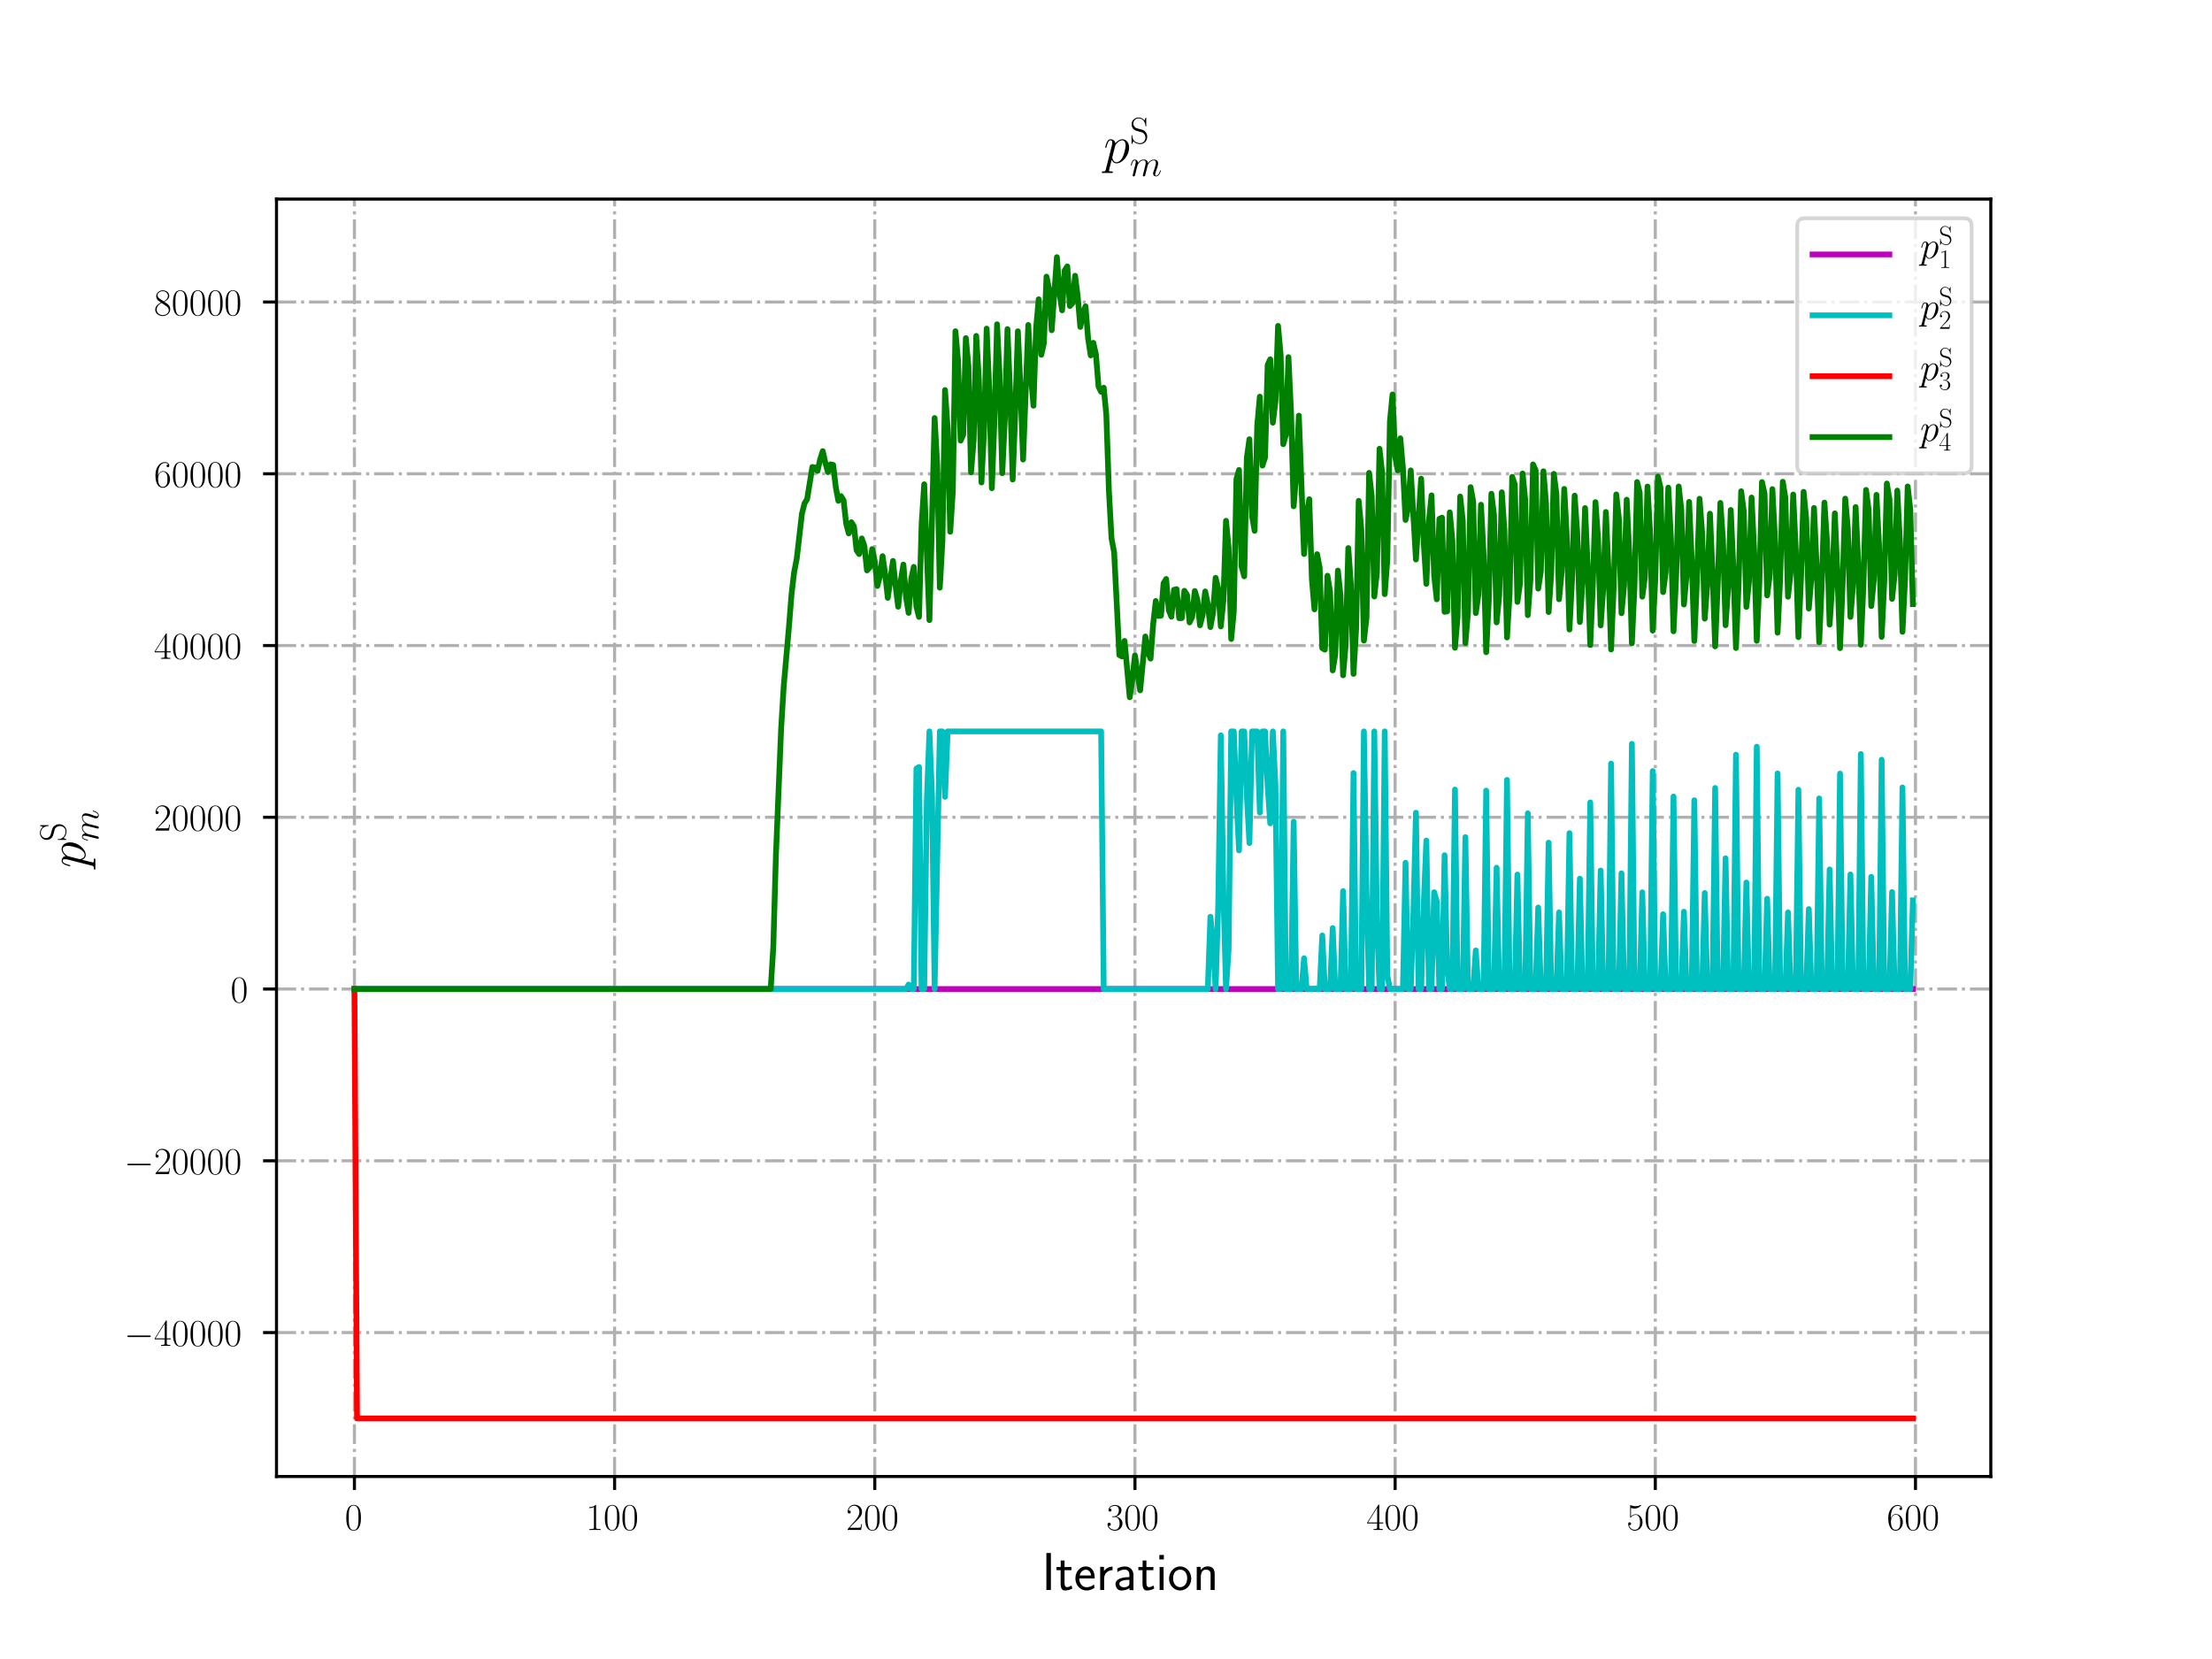 <?xml version="1.0" encoding="utf-8" standalone="no"?>
<!DOCTYPE svg PUBLIC "-//W3C//DTD SVG 1.1//EN"
  "http://www.w3.org/Graphics/SVG/1.1/DTD/svg11.dtd">
<!-- Created with matplotlib (http://matplotlib.org/) -->
<svg height="432pt" version="1.1" viewBox="0 0 576 432" width="576pt" xmlns="http://www.w3.org/2000/svg" xmlns:xlink="http://www.w3.org/1999/xlink">
 <defs>
  <style type="text/css">
*{stroke-linecap:butt;stroke-linejoin:round;}
  </style>
 </defs>
 <g id="figure_1">
  <g id="patch_1">
   <path d="M 0 432 
L 576 432 
L 576 0 
L 0 0 
z
" style="fill:#ffffff;"/>
  </g>
  <g id="axes_1">
   <g id="patch_2">
    <path d="M 72 384.48 
L 518.4 384.48 
L 518.4 51.84 
L 72 51.84 
z
" style="fill:#ffffff;"/>
   </g>
   <g id="matplotlib.axis_1">
    <g id="xtick_1">
     <g id="line2d_1">
      <path clip-path="url(#pccd19be0af)" d="M 92.291 384.48 
L 92.291 51.84 
" style="fill:none;stroke:#b0b0b0;stroke-dasharray:5.12,1.28,0.8,1.28;stroke-dashoffset:0;stroke-width:0.8;"/>
     </g>
     <g id="line2d_2">
      <defs>
       <path d="M 0 0 
L 0 3.5 
" id="m10f5e9afa2" style="stroke:#000000;stroke-width:0.8;"/>
      </defs>
      <g>
       <use style="stroke:#000000;stroke-width:0.8;" x="92.291" xlink:href="#m10f5e9afa2" y="384.48"/>
      </g>
     </g>
     <g id="text_1">
      <!-- $0$ -->
      <defs>
       <path d="M 42 31.641 
C 42 37.75 41.906 48.125 37.703 56.109 
C 34 63.109 28.094 65.594 22.906 65.594 
C 18.094 65.594 12 63.406 8.203 56.203 
C 4.203 48.719 3.797 39.438 3.797 31.641 
C 3.797 25.953 3.906 17.281 7 9.672 
C 11.297 -0.609 19 -2 22.906 -2 
C 27.5 -2 34.5 -0.109 38.594 9.375 
C 41.594 16.281 42 24.359 42 31.641 
z
M 22.906 -0.406 
C 16.5 -0.406 12.703 5.078 11.297 12.688 
C 10.203 18.562 10.203 27.156 10.203 32.75 
C 10.203 40.438 10.203 46.828 11.5 52.922 
C 13.406 61.391 19 64 22.906 64 
C 27 64 32.297 61.297 34.203 53.125 
C 35.5 47.438 35.594 40.734 35.594 32.75 
C 35.594 26.25 35.594 18.266 34.406 12.375 
C 32.297 1.484 26.406 -0.406 22.906 -0.406 
z
" id="CMR17-48"/>
      </defs>
      <g transform="translate(89.8 398.398)scale(0.1 -0.1)">
       <use transform="scale(0.996)" xlink:href="#CMR17-48"/>
      </g>
     </g>
    </g>
    <g id="xtick_2">
     <g id="line2d_3">
      <path clip-path="url(#pccd19be0af)" d="M 160.04 384.48 
L 160.04 51.84 
" style="fill:none;stroke:#b0b0b0;stroke-dasharray:5.12,1.28,0.8,1.28;stroke-dashoffset:0;stroke-width:0.8;"/>
     </g>
     <g id="line2d_4">
      <g>
       <use style="stroke:#000000;stroke-width:0.8;" x="160.04" xlink:href="#m10f5e9afa2" y="384.48"/>
      </g>
     </g>
     <g id="text_2">
      <!-- $100$ -->
      <defs>
       <path d="M 26.594 63.406 
C 26.594 65.5 26.5 65.5 25.094 65.5 
C 21.203 61.188 15.297 59.797 9.703 59.797 
C 9.406 59.797 8.906 59.797 8.797 59.5 
C 8.703 59.297 8.703 59.094 8.703 57 
C 11.797 57 17 57.594 21 59.984 
L 21 7.203 
C 21 3.688 20.797 2.5 12.203 2.5 
L 9.203 2.5 
L 9.203 0 
C 14 0 19 0 23.797 0 
C 28.594 0 33.594 0 38.406 0 
L 38.406 2.5 
L 35.406 2.5 
C 26.797 2.5 26.594 3.594 26.594 7.156 
z
" id="CMR17-49"/>
      </defs>
      <g transform="translate(152.568 398.398)scale(0.1 -0.1)">
       <use transform="scale(0.996)" xlink:href="#CMR17-49"/>
       <use transform="translate(45.69 0)scale(0.996)" xlink:href="#CMR17-48"/>
       <use transform="translate(91.381 0)scale(0.996)" xlink:href="#CMR17-48"/>
      </g>
     </g>
    </g>
    <g id="xtick_3">
     <g id="line2d_5">
      <path clip-path="url(#pccd19be0af)" d="M 227.789 384.48 
L 227.789 51.84 
" style="fill:none;stroke:#b0b0b0;stroke-dasharray:5.12,1.28,0.8,1.28;stroke-dashoffset:0;stroke-width:0.8;"/>
     </g>
     <g id="line2d_6">
      <g>
       <use style="stroke:#000000;stroke-width:0.8;" x="227.789" xlink:href="#m10f5e9afa2" y="384.48"/>
      </g>
     </g>
     <g id="text_3">
      <!-- $200$ -->
      <defs>
       <path d="M 41.703 15.453 
L 39.906 15.453 
C 38.906 8.375 38.094 7.172 37.703 6.562 
C 37.203 5.766 30 5.766 28.594 5.766 
L 9.406 5.766 
C 13 9.672 20 16.75 28.5 24.953 
C 34.594 30.734 41.703 37.531 41.703 47.422 
C 41.703 59.219 32.297 66 21.797 66 
C 10.797 66 4.094 56.312 4.094 47.344 
C 4.094 43.438 7 42.938 8.203 42.938 
C 9.203 42.938 12.203 43.547 12.203 47.031 
C 12.203 50.109 9.594 51 8.203 51 
C 7.594 51 7 50.906 6.594 50.703 
C 8.5 59.219 14.297 63.406 20.406 63.406 
C 29.094 63.406 34.797 56.516 34.797 47.422 
C 34.797 38.734 29.703 31.25 24 24.75 
L 4.094 2.281 
L 4.094 0 
L 39.297 0 
z
" id="CMR17-50"/>
      </defs>
      <g transform="translate(220.317 398.398)scale(0.1 -0.1)">
       <use transform="scale(0.996)" xlink:href="#CMR17-50"/>
       <use transform="translate(45.69 0)scale(0.996)" xlink:href="#CMR17-48"/>
       <use transform="translate(91.381 0)scale(0.996)" xlink:href="#CMR17-48"/>
      </g>
     </g>
    </g>
    <g id="xtick_4">
     <g id="line2d_7">
      <path clip-path="url(#pccd19be0af)" d="M 295.539 384.48 
L 295.539 51.84 
" style="fill:none;stroke:#b0b0b0;stroke-dasharray:5.12,1.28,0.8,1.28;stroke-dashoffset:0;stroke-width:0.8;"/>
     </g>
     <g id="line2d_8">
      <g>
       <use style="stroke:#000000;stroke-width:0.8;" x="295.539" xlink:href="#m10f5e9afa2" y="384.48"/>
      </g>
     </g>
     <g id="text_4">
      <!-- $300$ -->
      <defs>
       <path d="M 22.094 33.703 
C 31 33.703 34.906 25.969 34.906 17.031 
C 34.906 5 28.5 0.391 22.703 0.391 
C 17.406 0.391 8.797 3.031 6.094 10.828 
C 6.594 10.625 7.094 10.625 7.594 10.625 
C 10 10.625 11.797 12.219 11.797 14.812 
C 11.797 17.703 9.594 19 7.594 19 
C 5.906 19 3.297 18.203 3.297 14.469 
C 3.297 5.234 12.297 -2 22.906 -2 
C 34 -2 42.5 6.719 42.5 16.953 
C 42.5 26.672 34.5 33.703 25 34.797 
C 32.594 36.375 39.906 43.062 39.906 52.016 
C 39.906 59.688 32 65.297 23 65.297 
C 13.906 65.297 5.906 59.828 5.906 52.016 
C 5.906 48.594 8.5 48 9.797 48 
C 11.906 48 13.703 49.297 13.703 51.891 
C 13.703 54.469 11.906 55.766 9.797 55.766 
C 9.406 55.766 8.906 55.766 8.5 55.578 
C 11.406 61.859 19.297 63 22.797 63 
C 26.297 63 32.906 61.328 32.906 51.875 
C 32.906 49.109 32.5 44.188 29.094 39.844 
C 26.094 36 22.703 36 19.406 35.688 
C 18.906 35.688 16.594 35.453 16.203 35.453 
C 15.5 35.359 15.094 35.266 15.094 34.5 
C 15.094 33.797 15.203 33.703 17.203 33.703 
z
" id="CMR17-51"/>
      </defs>
      <g transform="translate(288.067 398.398)scale(0.1 -0.1)">
       <use transform="scale(0.996)" xlink:href="#CMR17-51"/>
       <use transform="translate(45.69 0)scale(0.996)" xlink:href="#CMR17-48"/>
       <use transform="translate(91.381 0)scale(0.996)" xlink:href="#CMR17-48"/>
      </g>
     </g>
    </g>
    <g id="xtick_5">
     <g id="line2d_9">
      <path clip-path="url(#pccd19be0af)" d="M 363.288 384.48 
L 363.288 51.84 
" style="fill:none;stroke:#b0b0b0;stroke-dasharray:5.12,1.28,0.8,1.28;stroke-dashoffset:0;stroke-width:0.8;"/>
     </g>
     <g id="line2d_10">
      <g>
       <use style="stroke:#000000;stroke-width:0.8;" x="363.288" xlink:href="#m10f5e9afa2" y="384.48"/>
      </g>
     </g>
     <g id="text_5">
      <!-- $400$ -->
      <defs>
       <path d="M 33.594 64.406 
C 33.594 66.5 33.5 66.5 31.703 66.5 
L 2 19.594 
L 2 17 
L 27.797 17 
L 27.797 7.141 
C 27.797 3.5 27.594 2.5 20.594 2.5 
L 18.703 2.5 
L 18.703 0 
C 21.906 0 27.297 0 30.703 0 
C 34.094 0 39.5 0 42.703 0 
L 42.703 2.5 
L 40.797 2.5 
C 33.797 2.5 33.594 3.5 33.594 7.141 
L 33.594 17 
L 43.797 17 
L 43.797 19.594 
L 33.594 19.594 
z
M 28.094 57.859 
L 28.094 19.594 
L 4 19.594 
z
" id="CMR17-52"/>
      </defs>
      <g transform="translate(355.816 398.398)scale(0.1 -0.1)">
       <use transform="scale(0.996)" xlink:href="#CMR17-52"/>
       <use transform="translate(45.69 0)scale(0.996)" xlink:href="#CMR17-48"/>
       <use transform="translate(91.381 0)scale(0.996)" xlink:href="#CMR17-48"/>
      </g>
     </g>
    </g>
    <g id="xtick_6">
     <g id="line2d_11">
      <path clip-path="url(#pccd19be0af)" d="M 431.037 384.48 
L 431.037 51.84 
" style="fill:none;stroke:#b0b0b0;stroke-dasharray:5.12,1.28,0.8,1.28;stroke-dashoffset:0;stroke-width:0.8;"/>
     </g>
     <g id="line2d_12">
      <g>
       <use style="stroke:#000000;stroke-width:0.8;" x="431.037" xlink:href="#m10f5e9afa2" y="384.48"/>
      </g>
     </g>
     <g id="text_6">
      <!-- $500$ -->
      <defs>
       <path d="M 11.406 57.688 
C 12.406 57.281 16.5 56 20.703 56 
C 30 56 35.094 61.109 38 64.062 
C 38 64.953 38 65.5 37.406 65.5 
C 37.297 65.5 37.094 65.5 36.297 65.047 
C 32.797 63.406 28.703 62.078 23.703 62.078 
C 20.703 62.078 16.203 62.484 11.297 64.672 
C 10.203 65.172 10 65.172 9.906 65.172 
C 9.406 65.172 9.297 65.062 9.297 63.078 
L 9.297 34.422 
C 9.297 32.641 9.297 32.141 10.297 32.141 
C 10.797 32.141 11 32.344 11.5 33.031 
C 14.703 37.516 19.094 39.406 24.094 39.406 
C 27.594 39.406 35.094 37.219 35.094 20.141 
C 35.094 16.953 35.094 11.172 32.094 6.578 
C 29.594 2.484 25.703 0.391 21.406 0.391 
C 14.797 0.391 8.094 5 6.297 12.719 
C 6.703 12.609 7.5 12.422 7.906 12.422 
C 9.203 12.422 11.703 13.125 11.703 16.219 
C 11.703 18.906 9.797 20 7.906 20 
C 5.594 20 4.094 18.594 4.094 15.797 
C 4.094 7.094 11 -2 21.594 -2 
C 31.906 -2 41.703 6.875 41.703 19.75 
C 41.703 31.719 33.906 41 24.203 41 
C 19.094 41 14.797 39.109 11.406 35.531 
z
" id="CMR17-53"/>
      </defs>
      <g transform="translate(423.565 398.398)scale(0.1 -0.1)">
       <use transform="scale(0.996)" xlink:href="#CMR17-53"/>
       <use transform="translate(45.69 0)scale(0.996)" xlink:href="#CMR17-48"/>
       <use transform="translate(91.381 0)scale(0.996)" xlink:href="#CMR17-48"/>
      </g>
     </g>
    </g>
    <g id="xtick_7">
     <g id="line2d_13">
      <path clip-path="url(#pccd19be0af)" d="M 498.787 384.48 
L 498.787 51.84 
" style="fill:none;stroke:#b0b0b0;stroke-dasharray:5.12,1.28,0.8,1.28;stroke-dashoffset:0;stroke-width:0.8;"/>
     </g>
     <g id="line2d_14">
      <g>
       <use style="stroke:#000000;stroke-width:0.8;" x="498.787" xlink:href="#m10f5e9afa2" y="384.48"/>
      </g>
     </g>
     <g id="text_7">
      <!-- $600$ -->
      <defs>
       <path d="M 10.594 34 
C 10.594 57.656 21.797 63 28.297 63 
C 30.406 63 35.5 62.641 37.5 59 
C 35.906 59 32.906 59 32.906 55.516 
C 32.906 52.828 35.094 51.922 36.5 51.922 
C 37.406 51.922 40.094 52.312 40.094 55.625 
C 40.094 61.781 35.094 65.297 28.203 65.297 
C 16.297 65.297 3.797 52.969 3.797 31 
C 3.797 3.953 15.094 -2 23.094 -2 
C 32.797 -2 42 6.672 42 20.047 
C 42 32.516 33.906 41.594 23.703 41.594 
C 17.594 41.594 13.094 37.609 10.594 30.625 
z
M 23.094 0.391 
C 10.797 0.391 10.797 18.75 10.797 22.438 
C 10.797 29.625 14.203 40 23.5 40 
C 25.203 40 30.094 40 33.406 33.125 
C 35.203 29.219 35.203 25.141 35.203 20.141 
C 35.203 14.75 35.203 10.781 33.094 6.781 
C 30.906 2.672 27.703 0.391 23.094 0.391 
z
" id="CMR17-54"/>
      </defs>
      <g transform="translate(491.315 398.398)scale(0.1 -0.1)">
       <use transform="scale(0.996)" xlink:href="#CMR17-54"/>
       <use transform="translate(45.69 0)scale(0.996)" xlink:href="#CMR17-48"/>
       <use transform="translate(91.381 0)scale(0.996)" xlink:href="#CMR17-48"/>
      </g>
     </g>
    </g>
    <g id="text_8">
     <!-- Iteration -->
     <defs>
      <path d="M 17.094 69 
L 8.703 69 
L 8.703 0 
L 17.094 0 
z
" id="CMSS17-73"/>
      <path d="M 16.703 37 
L 29.703 37 
L 29.703 42.766 
L 16.703 42.766 
L 16.703 55 
L 9.594 55 
L 9.594 42.766 
L 1.703 42.766 
L 1.703 37 
L 9.406 37 
L 9.406 11.703 
C 9.406 6 10.703 -1 17.297 -1 
C 22.297 -1 26.906 0.391 31.297 2.688 
L 29.703 8.562 
C 27.297 6.469 24.406 5.266 21.297 5.266 
C 16.906 5.266 16.703 10.875 16.703 13.375 
z
" id="CMSS17-116"/>
      <path d="M 39.094 21.516 
C 39.094 24.844 38.906 31.297 35.703 36.641 
C 32.203 42.391 26.5 44 22.203 44 
C 11.797 44 3 34.188 3 21.484 
C 3 9.094 12.094 -1 23.594 -1 
C 28.094 -1 33.594 0.297 38.594 3.875 
C 38.594 4.281 38.406 6.469 38.297 6.562 
C 38.297 6.766 38 9.844 38 10.25 
C 33.203 6.359 27.703 5.078 23.703 5.078 
C 17.297 5.078 10.406 10.422 10.094 21.516 
z
M 10.906 27 
C 12.203 32.562 16.594 37.828 22.203 37.828 
C 23.703 37.828 30.703 37.828 32.5 27 
z
" id="CMSS17-101"/>
      <path d="M 14.906 21.297 
C 14.906 30.703 21.797 37 30.594 37 
L 30.594 43.578 
C 24.203 43.578 18.203 40.391 14.594 35.203 
L 14.594 43.094 
L 7.5 43.094 
L 7.5 0 
L 14.906 0 
z
" id="CMSS17-114"/>
      <path d="M 37.594 27.984 
C 37.594 37.375 30.906 43.875 21.906 43.875 
C 17.5 43.875 12.703 43.078 7.203 39.891 
L 7.797 33.359 
C 10.297 35.125 14.594 38 21.797 38 
C 26.906 38 30 34.062 30 27.844 
L 30 24 
C 14 24 4 19.344 4 11.344 
C 4 7.203 6.5 -1 14.797 -1 
C 16.297 -1 24.406 -1 30.203 3.391 
L 30.203 -0.297 
L 37.594 -0.297 
z
M 30 12.75 
C 30 10.953 30 8.562 27 6.781 
C 24.406 5.078 21.094 5.078 19.703 5.078 
C 14.703 5.078 11.297 7.984 11.297 11.625 
C 11.297 18.922 26.906 18.922 30 18.922 
z
" id="CMSS17-97"/>
      <path d="M 15.297 65.359 
L 6.906 65.359 
L 6.906 57 
L 15.297 57 
z
M 14.797 42.797 
L 7.406 42.797 
L 7.406 0 
L 14.797 0 
z
" id="CMSS17-105"/>
      <path d="M 44.203 21.188 
C 44.203 34 34.703 44 23.5 44 
C 12 44 2.703 33.703 2.703 21.188 
C 2.703 8.5 12.297 -1 23.406 -1 
C 34.797 -1 44.203 8.797 44.203 21.188 
z
M 23.5 5.266 
C 16.406 5.266 10.297 11.078 10.297 22 
C 10.297 33.609 17.406 37.922 23.406 37.922 
C 29.906 37.922 36.594 33.219 36.594 22 
C 36.594 10.672 30.094 5.266 23.5 5.266 
z
" id="CMSS17-111"/>
      <path d="M 40.906 29.328 
C 40.906 35.672 39.406 44 28.094 44 
C 21.703 44 17.5 40.719 14.703 37.328 
L 14.703 43.094 
L 7.406 43.094 
L 7.406 0 
L 15 0 
L 15 24.359 
C 15 30.688 17.406 37.938 24.203 37.938 
C 33 37.938 33.297 32 33.297 28.578 
L 33.297 0 
L 40.906 0 
z
" id="CMSS17-110"/>
     </defs>
     <g transform="translate(271.264 414.022)scale(0.14 -0.14)">
      <use transform="scale(0.996)" xlink:href="#CMSS17-73"/>
      <use transform="translate(25.784 0)scale(0.996)" xlink:href="#CMSS17-116"/>
      <use transform="translate(59.615 0)scale(0.996)" xlink:href="#CMSS17-101"/>
      <use transform="translate(101.254 0)scale(0.996)" xlink:href="#CMSS17-114"/>
      <use transform="translate(133.164 0)scale(0.996)" xlink:href="#CMSS17-97"/>
      <use transform="translate(178.086 0)scale(0.996)" xlink:href="#CMSS17-116"/>
      <use transform="translate(211.918 0)scale(0.996)" xlink:href="#CMSS17-105"/>
      <use transform="translate(234.098 0)scale(0.996)" xlink:href="#CMSS17-111"/>
      <use transform="translate(280.942 0)scale(0.996)" xlink:href="#CMSS17-110"/>
     </g>
    </g>
   </g>
   <g id="matplotlib.axis_2">
    <g id="ytick_1">
     <g id="line2d_15">
      <path clip-path="url(#pccd19be0af)" d="M 72 346.997 
L 518.4 346.997 
" style="fill:none;stroke:#b0b0b0;stroke-dasharray:5.12,1.28,0.8,1.28;stroke-dashoffset:0;stroke-width:0.8;"/>
     </g>
     <g id="line2d_16">
      <defs>
       <path d="M 0 0 
L -3.5 0 
" id="m321a79bbcf" style="stroke:#000000;stroke-width:0.8;"/>
      </defs>
      <g>
       <use style="stroke:#000000;stroke-width:0.8;" x="72" xlink:href="#m321a79bbcf" y="346.997"/>
      </g>
     </g>
     <g id="text_9">
      <!-- $-40000$ -->
      <defs>
       <path d="M 65.906 23 
C 67.594 23 69.406 23 69.406 25 
C 69.406 27 67.594 27 65.906 27 
L 11.797 27 
C 10.094 27 8.297 27 8.297 25 
C 8.297 23 10.094 23 11.797 23 
z
" id="CMSY10-0"/>
      </defs>
      <g transform="translate(32.345 350.456)scale(0.1 -0.1)">
       <use transform="scale(0.996)" xlink:href="#CMSY10-0"/>
       <use transform="translate(77.487 0)scale(0.996)" xlink:href="#CMR17-52"/>
       <use transform="translate(123.178 0)scale(0.996)" xlink:href="#CMR17-48"/>
       <use transform="translate(168.868 0)scale(0.996)" xlink:href="#CMR17-48"/>
       <use transform="translate(214.559 0)scale(0.996)" xlink:href="#CMR17-48"/>
       <use transform="translate(260.249 0)scale(0.996)" xlink:href="#CMR17-48"/>
      </g>
     </g>
    </g>
    <g id="ytick_2">
     <g id="line2d_17">
      <path clip-path="url(#pccd19be0af)" d="M 72 302.271 
L 518.4 302.271 
" style="fill:none;stroke:#b0b0b0;stroke-dasharray:5.12,1.28,0.8,1.28;stroke-dashoffset:0;stroke-width:0.8;"/>
     </g>
     <g id="line2d_18">
      <g>
       <use style="stroke:#000000;stroke-width:0.8;" x="72" xlink:href="#m321a79bbcf" y="302.271"/>
      </g>
     </g>
     <g id="text_10">
      <!-- $-20000$ -->
      <g transform="translate(32.345 305.73)scale(0.1 -0.1)">
       <use transform="scale(0.996)" xlink:href="#CMSY10-0"/>
       <use transform="translate(77.487 0)scale(0.996)" xlink:href="#CMR17-50"/>
       <use transform="translate(123.178 0)scale(0.996)" xlink:href="#CMR17-48"/>
       <use transform="translate(168.868 0)scale(0.996)" xlink:href="#CMR17-48"/>
       <use transform="translate(214.559 0)scale(0.996)" xlink:href="#CMR17-48"/>
       <use transform="translate(260.249 0)scale(0.996)" xlink:href="#CMR17-48"/>
      </g>
     </g>
    </g>
    <g id="ytick_3">
     <g id="line2d_19">
      <path clip-path="url(#pccd19be0af)" d="M 72 257.545 
L 518.4 257.545 
" style="fill:none;stroke:#b0b0b0;stroke-dasharray:5.12,1.28,0.8,1.28;stroke-dashoffset:0;stroke-width:0.8;"/>
     </g>
     <g id="line2d_20">
      <g>
       <use style="stroke:#000000;stroke-width:0.8;" x="72" xlink:href="#m321a79bbcf" y="257.545"/>
      </g>
     </g>
     <g id="text_11">
      <!-- $0$ -->
      <g transform="translate(60.019 261.004)scale(0.1 -0.1)">
       <use transform="scale(0.996)" xlink:href="#CMR17-48"/>
      </g>
     </g>
    </g>
    <g id="ytick_4">
     <g id="line2d_21">
      <path clip-path="url(#pccd19be0af)" d="M 72 212.819 
L 518.4 212.819 
" style="fill:none;stroke:#b0b0b0;stroke-dasharray:5.12,1.28,0.8,1.28;stroke-dashoffset:0;stroke-width:0.8;"/>
     </g>
     <g id="line2d_22">
      <g>
       <use style="stroke:#000000;stroke-width:0.8;" x="72" xlink:href="#m321a79bbcf" y="212.819"/>
      </g>
     </g>
     <g id="text_12">
      <!-- $20000$ -->
      <g transform="translate(40.093 216.278)scale(0.1 -0.1)">
       <use transform="scale(0.996)" xlink:href="#CMR17-50"/>
       <use transform="translate(45.69 0)scale(0.996)" xlink:href="#CMR17-48"/>
       <use transform="translate(91.381 0)scale(0.996)" xlink:href="#CMR17-48"/>
       <use transform="translate(137.071 0)scale(0.996)" xlink:href="#CMR17-48"/>
       <use transform="translate(182.762 0)scale(0.996)" xlink:href="#CMR17-48"/>
      </g>
     </g>
    </g>
    <g id="ytick_5">
     <g id="line2d_23">
      <path clip-path="url(#pccd19be0af)" d="M 72 168.093 
L 518.4 168.093 
" style="fill:none;stroke:#b0b0b0;stroke-dasharray:5.12,1.28,0.8,1.28;stroke-dashoffset:0;stroke-width:0.8;"/>
     </g>
     <g id="line2d_24">
      <g>
       <use style="stroke:#000000;stroke-width:0.8;" x="72" xlink:href="#m321a79bbcf" y="168.093"/>
      </g>
     </g>
     <g id="text_13">
      <!-- $40000$ -->
      <g transform="translate(40.093 171.552)scale(0.1 -0.1)">
       <use transform="scale(0.996)" xlink:href="#CMR17-52"/>
       <use transform="translate(45.69 0)scale(0.996)" xlink:href="#CMR17-48"/>
       <use transform="translate(91.381 0)scale(0.996)" xlink:href="#CMR17-48"/>
       <use transform="translate(137.071 0)scale(0.996)" xlink:href="#CMR17-48"/>
       <use transform="translate(182.762 0)scale(0.996)" xlink:href="#CMR17-48"/>
      </g>
     </g>
    </g>
    <g id="ytick_6">
     <g id="line2d_25">
      <path clip-path="url(#pccd19be0af)" d="M 72 123.366 
L 518.4 123.366 
" style="fill:none;stroke:#b0b0b0;stroke-dasharray:5.12,1.28,0.8,1.28;stroke-dashoffset:0;stroke-width:0.8;"/>
     </g>
     <g id="line2d_26">
      <g>
       <use style="stroke:#000000;stroke-width:0.8;" x="72" xlink:href="#m321a79bbcf" y="123.366"/>
      </g>
     </g>
     <g id="text_14">
      <!-- $60000$ -->
      <g transform="translate(40.093 126.826)scale(0.1 -0.1)">
       <use transform="scale(0.996)" xlink:href="#CMR17-54"/>
       <use transform="translate(45.69 0)scale(0.996)" xlink:href="#CMR17-48"/>
       <use transform="translate(91.381 0)scale(0.996)" xlink:href="#CMR17-48"/>
       <use transform="translate(137.071 0)scale(0.996)" xlink:href="#CMR17-48"/>
       <use transform="translate(182.762 0)scale(0.996)" xlink:href="#CMR17-48"/>
      </g>
     </g>
    </g>
    <g id="ytick_7">
     <g id="line2d_27">
      <path clip-path="url(#pccd19be0af)" d="M 72 78.64 
L 518.4 78.64 
" style="fill:none;stroke:#b0b0b0;stroke-dasharray:5.12,1.28,0.8,1.28;stroke-dashoffset:0;stroke-width:0.8;"/>
     </g>
     <g id="line2d_28">
      <g>
       <use style="stroke:#000000;stroke-width:0.8;" x="72" xlink:href="#m321a79bbcf" y="78.64"/>
      </g>
     </g>
     <g id="text_15">
      <!-- $80000$ -->
      <defs>
       <path d="M 27.203 35.375 
C 33.5 38.547 39.906 43.328 39.906 50.984 
C 39.906 60.016 31.094 65.297 23 65.297 
C 13.906 65.297 5.906 58.734 5.906 49.688 
C 5.906 47.203 6.5 42.922 10.406 39.141 
C 11.406 38.156 15.594 35.172 18.297 33.281 
C 13.797 30.984 3.297 25.531 3.297 14.594 
C 3.297 4.359 13.094 -2 22.797 -2 
C 33.5 -2 42.5 5.656 42.5 15.781 
C 42.5 24.844 36.406 29.016 32.406 31.703 
z
M 14.094 44.094 
C 13.297 44.594 9.297 47.672 9.297 52.359 
C 9.297 58.422 15.594 63 22.797 63 
C 30.703 63 36.5 57.438 36.5 50.969 
C 36.5 41.703 26.094 36.422 25.594 36.422 
C 25.5 36.422 25.406 36.422 24.594 37.031 
z
M 32.5 23.734 
C 34 22.641 38.797 19.375 38.797 13.297 
C 38.797 5.953 31.406 0.391 23 0.391 
C 13.906 0.391 7 6.844 7 14.688 
C 7 22.547 13.094 29.094 20 32.188 
z
" id="CMR17-56"/>
      </defs>
      <g transform="translate(40.093 82.1)scale(0.1 -0.1)">
       <use transform="scale(0.996)" xlink:href="#CMR17-56"/>
       <use transform="translate(45.69 0)scale(0.996)" xlink:href="#CMR17-48"/>
       <use transform="translate(91.381 0)scale(0.996)" xlink:href="#CMR17-48"/>
       <use transform="translate(137.071 0)scale(0.996)" xlink:href="#CMR17-48"/>
       <use transform="translate(182.762 0)scale(0.996)" xlink:href="#CMR17-48"/>
      </g>
     </g>
    </g>
    <g id="text_16">
     <!-- $p^\mathrm{S}_{m}$ -->
     <defs>
      <path d="M 4.297 -12.328 
C 3.594 -15.312 3.203 -16.109 -0.906 -16.109 
C -2.094 -16.109 -3.094 -16.109 -3.094 -18 
C -3.094 -18.203 -3 -19 -1.906 -19 
C -0.594 -19 0.797 -19 2.094 -19 
L 6.406 -19 
C 8.5 -19 13.594 -19 15.703 -19 
C 16.297 -19 17.5 -19 17.5 -17.203 
C 17.5 -16.109 16.797 -16.109 15.094 -16.109 
C 10.5 -16.109 10.203 -15.422 10.203 -14.641 
C 10.203 -13.453 14.703 3.422 15.297 5.688 
C 16.406 2.891 19.094 -1 24.297 -1 
C 35.594 -1 47.797 13.672 47.797 28.344 
C 47.797 37.516 42.594 44 35.094 44 
C 28.703 44 23.297 37.812 22.203 36.422 
C 21.406 41.406 17.5 44 13.5 44 
C 10.594 44 8.297 42.609 6.406 38.812 
C 4.594 35.219 3.203 29.141 3.203 28.734 
C 3.203 28.344 3.594 27.844 4.297 27.844 
C 5.094 27.844 5.203 27.938 5.797 30.234 
C 7.297 36.125 9.203 42.016 13.203 42.016 
C 15.5 42.016 16.297 40.422 16.297 37.453 
C 16.297 35.078 16 34.078 15.594 32.297 
z
M 21.594 31.141 
C 22.297 33.922 25.094 36.828 26.703 38.219 
C 27.797 39.219 31.094 42.016 34.906 42.016 
C 39.297 42.016 41.297 37.625 41.297 32.438 
C 41.297 27.641 38.5 16.359 36 11.172 
C 33.5 5.781 28.906 1 24.297 1 
C 17.5 1 16.406 9.578 16.406 9.984 
C 16.406 10.281 16.594 11.078 16.703 11.578 
z
" id="CMMI12-112"/>
      <path d="M 43.797 67.031 
C 43.797 68.812 43.703 68.922 43.094 68.922 
C 42.5 68.922 42.297 68.516 41.906 67.625 
L 38.906 61.047 
C 35.094 66.516 29.297 69 23 69 
C 12.797 69 4.594 60.953 4.594 50.828 
C 4.594 47.75 5.297 43.375 8.703 39.219 
C 12.406 34.656 15.906 33.859 23.906 31.766 
C 26.906 30.969 31.906 29.672 32.906 29.281 
C 38.594 26.906 41.594 20.953 41.594 15.391 
C 41.594 8.234 36.5 0.594 27.797 0.594 
C 17.094 0.594 7.094 6.547 6.406 20.484 
C 6.297 22.078 6.203 22.172 5.5 22.172 
C 4.703 22.172 4.594 22.078 4.594 20.078 
L 4.594 -0.016 
C 4.594 -1.797 4.703 -1.906 5.297 -1.906 
C 6 -1.906 6.203 -1.406 7.594 1.688 
C 7.703 1.984 7.703 2.188 9.594 5.953 
C 14.594 -0.609 23 -2 27.797 -2 
C 38.703 -2 46.406 7.047 46.406 17.562 
C 46.406 22.719 44.5 26.688 43.406 28.484 
C 39.203 34.844 34.703 36.031 29.906 37.219 
C 29.203 37.531 29 37.531 23.406 38.906 
C 18 40.297 15.703 41 13.203 43.688 
C 10.406 46.75 9.406 49.938 9.406 53.109 
C 9.406 59.562 14.594 66.609 23.094 66.609 
C 33.703 66.609 40.297 59.156 41.797 46.766 
C 42.094 44.969 42.203 44.875 42.906 44.875 
C 43.797 44.875 43.797 45.172 43.797 46.859 
z
" id="CMR17-83"/>
      <path d="M 20.594 29.234 
C 20.797 29.844 23.297 34.828 27 38.016 
C 29.594 40.406 33 42.016 36.906 42.016 
C 40.906 42.016 42.297 39.016 42.297 35.031 
C 42.297 34.422 42.297 32.438 41.094 27.734 
L 38.594 17.469 
C 37.797 14.469 35.906 7.078 35.703 5.984 
C 35.297 4.484 34.703 1.891 34.703 1.5 
C 34.703 0.094 35.797 -1 37.297 -1 
C 40.297 -1 40.797 1.297 41.703 4.891 
L 47.703 28.734 
C 47.906 29.531 53.094 42.016 64.094 42.016 
C 68.094 42.016 69.5 39.016 69.5 35.031 
C 69.5 29.438 65.594 18.562 63.406 12.578 
C 62.5 10.172 62 8.875 62 7.078 
C 62 2.594 65.094 -1 69.906 -1 
C 79.203 -1 82.703 13.672 82.703 14.266 
C 82.703 14.766 82.297 15.172 81.703 15.172 
C 80.797 15.172 80.703 14.875 80.203 13.172 
C 77.906 5.188 74.203 1 70.203 1 
C 69.203 1 67.594 1 67.594 4.203 
C 67.594 6.812 68.797 10 69.203 11.094 
C 71 15.906 75.5 27.703 75.5 33.516 
C 75.5 39.5 72 44 64.406 44 
C 57.703 44 52.297 40.219 48.297 34.328 
C 48 39.719 44.703 44 37.203 44 
C 28.297 44 23.594 37.734 21.797 35.234 
C 21.5 40.906 17.406 44 13 44 
C 10.094 44 7.797 42.609 5.906 38.812 
C 4.094 35.219 2.703 29.141 2.703 28.734 
C 2.703 28.344 3.094 27.844 3.797 27.844 
C 4.594 27.844 4.703 27.938 5.297 30.234 
C 6.797 36.125 8.703 42.016 12.703 42.016 
C 15 42.016 15.797 40.406 15.797 37.422 
C 15.797 35.219 14.797 31.328 14.094 28.234 
L 11.297 17.469 
C 10.906 15.562 9.797 11.078 9.297 9.281 
C 8.594 6.688 7.5 2 7.5 1.5 
C 7.5 0.094 8.594 -1 10.094 -1 
C 11.297 -1 12.703 -0.406 13.5 1.094 
C 13.703 1.594 14.594 5.094 15.094 7.078 
L 17.297 16.062 
z
" id="CMMI12-109"/>
     </defs>
     <g transform="translate(25.633 226.007)rotate(-90)scale(0.14 -0.14)">
      <use transform="translate(0 24.629)scale(0.996)" xlink:href="#CMMI12-112"/>
      <use transform="translate(48.96 60.783)scale(0.697)" xlink:href="#CMR17-83"/>
      <use transform="translate(48.96 0)scale(0.697)" xlink:href="#CMMI12-109"/>
     </g>
    </g>
   </g>
   <g id="line2d_29">
    <path clip-path="url(#pccd19be0af)" d="M 92.291 257.545 
L 498.109 257.545 
L 498.109 257.545 
" style="fill:none;stroke:#bf00bf;stroke-linecap:square;stroke-width:1.5;"/>
   </g>
   <g id="line2d_30">
    <path clip-path="url(#pccd19be0af)" d="M 92.291 257.545 
L 235.919 257.545 
L 236.597 256.382 
L 237.274 257.545 
L 237.952 257.545 
L 238.629 200.151 
L 239.307 199.722 
L 239.984 257.545 
L 240.662 257.545 
L 241.339 208.558 
L 242.017 190.456 
L 242.694 207.241 
L 243.372 257.545 
L 244.727 190.456 
L 245.404 190.456 
L 246.082 207.489 
L 246.759 190.456 
L 286.731 190.456 
L 287.409 257.545 
L 314.509 257.545 
L 315.186 238.71 
L 315.864 245.608 
L 316.541 257.545 
L 317.219 235.823 
L 317.896 191.473 
L 318.574 232.592 
L 319.251 257.545 
L 319.928 247.286 
L 320.606 190.456 
L 321.283 190.456 
L 321.961 207.553 
L 322.638 221.439 
L 323.316 190.456 
L 323.993 190.456 
L 324.671 207.116 
L 325.348 219.518 
L 326.026 190.456 
L 327.381 190.456 
L 328.058 211.6 
L 328.736 190.456 
L 329.413 190.456 
L 330.091 204.767 
L 330.768 214.406 
L 331.446 190.456 
L 332.123 204.476 
L 332.801 257.545 
L 333.478 257.545 
L 334.156 190.456 
L 334.833 257.545 
L 336.188 257.545 
L 336.866 213.979 
L 337.543 257.545 
L 338.898 257.545 
L 339.576 249.524 
L 340.253 257.545 
L 341.608 257.545 
L 342.286 257.417 
L 342.963 257.545 
L 343.641 257.545 
L 344.318 243.588 
L 344.996 257.545 
L 346.351 257.545 
L 347.028 241.668 
L 347.706 257.545 
L 349.061 257.545 
L 349.738 232.06 
L 350.416 257.545 
L 351.771 257.545 
L 352.448 201.295 
L 353.126 257.545 
L 354.481 257.545 
L 355.158 190.456 
L 355.836 231.953 
L 356.513 257.545 
L 357.191 257.545 
L 357.868 190.456 
L 358.546 239.562 
L 359.223 257.545 
L 359.901 257.545 
L 360.578 190.456 
L 361.256 253.965 
L 361.933 257.545 
L 365.321 257.545 
L 365.998 224.66 
L 366.675 257.545 
L 367.353 257.545 
L 368.03 238.489 
L 368.708 211.624 
L 369.385 257.545 
L 370.063 257.545 
L 370.74 235.472 
L 371.418 218.878 
L 372.095 257.545 
L 372.773 257.545 
L 373.45 232.324 
L 374.128 234.734 
L 374.805 257.545 
L 375.483 257.545 
L 376.16 222.691 
L 376.838 251.988 
L 377.515 257.545 
L 378.193 257.545 
L 378.87 205.604 
L 379.548 257.545 
L 380.903 257.545 
L 381.58 217.991 
L 382.258 257.545 
L 383.613 257.545 
L 384.29 247.488 
L 384.968 257.545 
L 386.323 257.545 
L 387 205.876 
L 387.678 257.545 
L 389.033 257.545 
L 389.71 225.959 
L 390.388 257.545 
L 391.743 257.545 
L 392.42 203.076 
L 393.098 257.545 
L 394.453 257.545 
L 395.13 227.728 
L 395.808 257.545 
L 397.163 257.545 
L 397.84 211.792 
L 398.518 257.545 
L 399.873 257.545 
L 400.55 236.305 
L 401.228 257.545 
L 402.583 257.545 
L 403.26 219.419 
L 403.938 257.545 
L 405.293 257.545 
L 405.97 237.598 
L 406.648 257.545 
L 408.003 257.545 
L 408.68 216.947 
L 409.358 257.545 
L 410.713 257.545 
L 411.39 228.799 
L 412.068 257.545 
L 413.422 257.545 
L 414.1 208.941 
L 414.777 257.545 
L 416.132 257.545 
L 416.81 226.688 
L 417.487 257.545 
L 418.842 257.545 
L 419.52 198.834 
L 420.197 257.545 
L 421.552 257.545 
L 422.23 227.409 
L 422.907 257.545 
L 424.262 257.545 
L 424.94 193.7 
L 425.617 257.545 
L 426.972 257.545 
L 427.65 232.356 
L 428.327 257.545 
L 429.682 257.545 
L 430.36 200.782 
L 431.037 257.545 
L 432.392 257.545 
L 433.07 238.052 
L 433.747 257.545 
L 435.102 257.545 
L 435.78 207.41 
L 436.457 257.545 
L 437.812 257.545 
L 438.49 237.405 
L 439.167 257.545 
L 440.522 257.545 
L 441.2 208.375 
L 441.877 257.545 
L 443.232 257.545 
L 443.91 232.535 
L 444.587 257.545 
L 445.942 257.545 
L 446.62 205.189 
L 447.297 257.545 
L 448.652 257.545 
L 449.33 223.491 
L 450.007 257.545 
L 451.362 257.545 
L 452.04 196.522 
L 452.717 257.545 
L 454.072 257.545 
L 454.75 229.799 
L 455.427 257.545 
L 456.782 257.545 
L 457.46 194.439 
L 458.137 257.545 
L 459.492 257.545 
L 460.169 234.033 
L 460.847 257.545 
L 462.202 257.545 
L 462.879 201.392 
L 463.557 257.545 
L 464.912 257.545 
L 465.589 237.589 
L 466.267 257.545 
L 467.622 257.545 
L 468.299 205.642 
L 468.977 257.545 
L 470.332 257.545 
L 471.009 236.724 
L 471.687 257.545 
L 473.042 257.545 
L 473.719 207.9 
L 474.397 257.545 
L 475.752 257.545 
L 476.429 226.391 
L 477.107 257.545 
L 478.462 257.545 
L 479.139 201.443 
L 479.817 257.545 
L 481.172 257.545 
L 481.849 227.694 
L 482.527 257.545 
L 483.882 257.545 
L 484.559 196.35 
L 485.237 257.545 
L 486.592 257.545 
L 487.269 228.315 
L 487.947 257.545 
L 489.302 257.545 
L 489.979 197.821 
L 490.657 257.545 
L 492.012 257.545 
L 492.689 232.287 
L 493.367 257.545 
L 494.722 257.545 
L 495.399 205.045 
L 496.077 257.545 
L 497.432 257.545 
L 498.109 234.455 
L 498.109 234.455 
" style="fill:none;stroke:#00bfbf;stroke-linecap:square;stroke-width:1.5;"/>
   </g>
   <g id="line2d_31">
    <path clip-path="url(#pccd19be0af)" d="M 92.291 257.545 
L 92.968 369.36 
L 498.109 369.36 
L 498.109 369.36 
" style="fill:none;stroke:#ff0000;stroke-linecap:square;stroke-width:1.5;"/>
   </g>
   <g id="line2d_32">
    <path clip-path="url(#pccd19be0af)" d="M 92.291 257.545 
L 200.69 257.545 
L 201.367 246.614 
L 202.045 222.773 
L 203.4 189.853 
L 204.077 178.68 
L 205.432 163.351 
L 206.11 154.767 
L 206.787 149.011 
L 207.465 145.517 
L 208.82 133.799 
L 209.497 131.075 
L 210.175 129.975 
L 211.53 121.597 
L 212.207 121.749 
L 212.885 122.62 
L 213.562 119.629 
L 214.24 117.468 
L 214.917 120.478 
L 215.595 122.952 
L 216.272 120.914 
L 216.95 121.06 
L 217.627 126.797 
L 218.305 130.416 
L 218.982 129.177 
L 219.66 130.257 
L 220.337 136.32 
L 221.015 138.915 
L 221.692 135.986 
L 222.37 137.079 
L 223.047 143.281 
L 223.725 144.278 
L 224.402 140.202 
L 225.079 142.126 
L 225.757 148.538 
L 226.434 147.813 
L 227.112 142.982 
L 227.789 146.147 
L 228.467 152.583 
L 229.144 149.965 
L 229.822 144.815 
L 230.499 149.542 
L 231.177 155.684 
L 232.532 146.06 
L 233.209 152.572 
L 233.887 157.994 
L 234.564 151.232 
L 235.242 147.005 
L 235.919 155.408 
L 236.597 159.592 
L 237.274 150.747 
L 237.952 147.616 
L 238.629 157.96 
L 239.307 160.647 
L 239.984 136.509 
L 240.662 126.1 
L 242.017 161.476 
L 243.372 108.854 
L 244.049 120.985 
L 244.727 153.036 
L 245.404 140.912 
L 246.082 101.563 
L 246.759 111.503 
L 247.437 138.469 
L 248.114 127.974 
L 248.792 86.245 
L 249.469 93.866 
L 250.147 114.734 
L 250.824 113.185 
L 251.502 88.039 
L 252.179 95.339 
L 252.857 122.99 
L 253.534 114.672 
L 254.212 87.465 
L 254.889 98.671 
L 255.567 125.639 
L 256.244 112.188 
L 256.922 85.57 
L 257.599 101.408 
L 258.277 127.123 
L 258.954 109.226 
L 259.632 84.441 
L 260.309 98.14 
L 260.987 123.204 
L 261.664 109.022 
L 262.342 85.687 
L 263.019 102.243 
L 263.697 124.869 
L 264.374 107.326 
L 265.052 86.254 
L 265.729 100.978 
L 266.407 119.665 
L 267.762 84.621 
L 268.439 97.648 
L 269.117 105.658 
L 269.794 85.484 
L 270.472 77.932 
L 271.149 92.398 
L 271.826 89.37 
L 272.504 72.03 
L 273.181 75.278 
L 273.859 85.994 
L 275.214 66.96 
L 275.891 76.242 
L 276.569 80.812 
L 277.246 70.424 
L 277.924 69.365 
L 278.601 79.687 
L 279.279 78.914 
L 279.956 71.803 
L 280.634 77.17 
L 281.311 85.127 
L 281.989 81.646 
L 282.666 79.76 
L 283.344 88.182 
L 284.021 92.55 
L 284.699 89.265 
L 285.376 92.301 
L 286.054 100.666 
L 286.731 102.032 
L 287.409 100.96 
L 288.086 108.042 
L 288.764 127.914 
L 289.441 140.196 
L 290.119 143.809 
L 291.474 170.581 
L 292.151 170.927 
L 292.829 166.892 
L 294.184 181.574 
L 294.861 176.832 
L 295.539 170.674 
L 296.894 179.77 
L 298.249 165.739 
L 298.926 169.824 
L 299.604 171.505 
L 300.281 162.522 
L 300.959 156.5 
L 301.636 160.398 
L 302.314 160.337 
L 302.991 151.873 
L 303.669 150.765 
L 304.346 158.873 
L 305.024 160.594 
L 305.701 153.583 
L 306.379 153.412 
L 307.056 160.984 
L 307.734 160.938 
L 308.411 153.837 
L 309.089 154.88 
L 309.766 162.08 
L 310.444 160.651 
L 311.121 153.898 
L 311.799 156.16 
L 312.476 162.823 
L 313.154 160.175 
L 313.831 154.005 
L 314.509 157.358 
L 315.186 163.298 
L 315.864 159.597 
L 316.541 150.47 
L 317.219 153.266 
L 317.896 163.128 
L 318.574 156.314 
L 319.251 135.615 
L 319.928 142.593 
L 320.606 166.398 
L 321.283 159.176 
L 321.961 124.746 
L 322.638 122.373 
L 323.316 147.542 
L 323.993 150.075 
L 324.671 119.199 
L 325.348 114.371 
L 326.026 134.323 
L 326.703 138.221 
L 327.381 110.741 
L 328.058 103.281 
L 328.736 121.247 
L 329.413 119.136 
L 330.091 95.027 
L 330.768 93.555 
L 331.446 110.081 
L 332.123 104.538 
L 332.801 84.857 
L 333.478 92.435 
L 334.156 115.675 
L 334.833 113.232 
L 335.511 92.999 
L 336.188 107.397 
L 336.866 131.837 
L 337.543 123.344 
L 338.221 108.228 
L 339.576 144.267 
L 340.253 133.921 
L 340.931 129.993 
L 341.608 150.784 
L 342.286 158.677 
L 342.963 144.3 
L 343.641 147.786 
L 344.318 168.773 
L 344.996 169.167 
L 345.673 149.919 
L 346.351 154.119 
L 347.028 174.568 
L 347.706 170.393 
L 348.383 148.579 
L 349.061 155.035 
L 349.738 175.853 
L 350.416 167.838 
L 351.093 142.712 
L 351.771 152.275 
L 352.448 175.482 
L 353.126 163.876 
L 353.803 130.414 
L 354.481 137.907 
L 355.158 166.812 
L 355.836 160.9 
L 356.513 123.132 
L 357.191 129.24 
L 357.868 155.331 
L 358.546 149.044 
L 359.223 116.853 
L 359.901 123.124 
L 360.578 154.721 
L 361.256 145.845 
L 361.933 109.687 
L 362.611 102.712 
L 363.288 118.818 
L 363.966 122.481 
L 364.643 114.134 
L 365.321 121.952 
L 365.998 135.393 
L 366.675 132.18 
L 367.353 122.493 
L 368.708 145.7 
L 370.063 124.659 
L 370.74 141.387 
L 371.418 152.035 
L 372.095 135.633 
L 372.773 128.98 
L 373.45 149.874 
L 374.128 156.072 
L 374.805 135.119 
L 375.483 134.787 
L 376.16 159.318 
L 376.838 159.208 
L 377.515 133.415 
L 378.193 140.731 
L 378.87 168.676 
L 379.548 160.667 
L 380.225 129.293 
L 380.903 135.518 
L 381.58 167.467 
L 382.258 159.531 
L 382.935 126.842 
L 383.613 130.592 
L 384.29 159.656 
L 384.968 154.895 
L 385.645 131.426 
L 386.323 144.423 
L 387 169.843 
L 387.678 156.392 
L 388.355 128.571 
L 389.033 134.026 
L 389.71 162.078 
L 390.388 155.113 
L 391.065 128.189 
L 391.743 138.059 
L 392.42 166.006 
L 393.098 154.642 
L 393.775 124.168 
L 394.453 126.197 
L 395.13 156.742 
L 395.808 151.93 
L 396.485 123.293 
L 397.163 130.158 
L 397.84 160.191 
L 398.518 150.968 
L 399.195 120.93 
L 399.873 122.455 
L 400.55 153.282 
L 401.228 148.83 
L 401.905 122.712 
L 402.583 131.063 
L 403.26 159.38 
L 403.938 149.2 
L 404.615 123.4 
L 405.293 128.713 
L 405.97 156.053 
L 406.648 148.933 
L 407.325 127.308 
L 408.003 139.892 
L 408.68 163.934 
L 409.358 150.819 
L 410.035 129.059 
L 410.713 138.81 
L 411.39 161.974 
L 412.068 151.638 
L 412.745 132.296 
L 413.422 147.506 
L 414.1 167.971 
L 414.777 152.146 
L 415.455 130.753 
L 416.132 140.296 
L 416.81 162.86 
L 417.487 153.18 
L 418.165 133.322 
L 418.842 148.612 
L 419.52 169.124 
L 420.197 152.892 
L 420.875 128.749 
L 421.552 134.97 
L 422.23 159.686 
L 422.907 152.461 
L 423.585 130.115 
L 424.262 143.94 
L 424.94 167.511 
L 425.617 152.579 
L 426.295 125.515 
L 426.972 128.246 
L 427.65 155.38 
L 428.327 150.322 
L 429.005 126.69 
L 429.682 138.705 
L 430.36 164.206 
L 431.037 150.797 
L 431.715 124.103 
L 432.392 126.974 
L 433.07 154.193 
L 433.747 148.918 
L 434.425 126.985 
L 435.102 140.103 
L 435.78 164.387 
L 436.457 150.346 
L 437.135 126.671 
L 437.812 132.777 
L 438.49 157.412 
L 439.167 149.833 
L 439.845 130.694 
L 440.522 145.953 
L 441.2 166.914 
L 441.877 151.029 
L 442.555 129.876 
L 443.232 138.769 
L 443.91 161.097 
L 444.587 151.802 
L 445.265 133.759 
L 445.942 149.193 
L 446.62 168.317 
L 447.297 152.216 
L 447.975 130.956 
L 448.652 140.558 
L 449.33 162.814 
L 450.007 152.967 
L 450.685 132.79 
L 451.362 148.023 
L 452.04 168.745 
L 452.717 152.386 
L 453.395 127.91 
L 454.072 133.137 
L 454.75 158.048 
L 455.427 151.467 
L 456.105 129.551 
L 456.782 143.478 
L 457.46 166.863 
L 458.137 151.832 
L 458.815 125.526 
L 459.492 128.603 
L 460.169 155.063 
L 460.847 149.69 
L 461.524 127.368 
L 462.202 140.411 
L 462.879 164.76 
L 463.557 150.579 
L 464.234 125.445 
L 464.912 129.661 
L 465.589 155.398 
L 466.267 149.141 
L 466.944 128.774 
L 467.622 143.404 
L 468.299 165.92 
L 468.977 150.545 
L 469.654 128.072 
L 470.332 135.047 
L 471.009 158.465 
L 471.687 150.395 
L 472.364 132.269 
L 473.042 147.482 
L 473.719 167.231 
L 474.397 151.447 
L 475.074 130.876 
L 475.752 140.931 
L 476.429 162.651 
L 477.107 152.376 
L 477.784 133.681 
L 478.462 149.452 
L 479.139 168.78 
L 479.817 152.065 
L 480.494 129.839 
L 481.172 137.62 
L 481.849 160.658 
L 482.527 152.282 
L 483.204 132.031 
L 483.882 146.66 
L 484.559 167.888 
L 485.237 152.223 
L 485.914 127.565 
L 486.592 132.823 
L 487.269 157.837 
L 487.947 150.987 
L 488.624 128.857 
L 489.302 142.093 
L 489.979 165.843 
L 490.657 151.538 
L 491.334 125.902 
L 492.012 130.023 
L 492.689 155.956 
L 493.367 149.63 
L 494.044 127.747 
L 494.722 140.651 
L 495.399 164.531 
L 496.077 150.592 
L 496.754 126.671 
L 497.432 132.601 
L 498.109 157.308 
L 498.109 157.308 
" style="fill:none;stroke:#008000;stroke-linecap:square;stroke-width:1.5;"/>
   </g>
   <g id="patch_3">
    <path d="M 72 384.48 
L 72 51.84 
" style="fill:none;stroke:#000000;stroke-linecap:square;stroke-linejoin:miter;stroke-width:0.8;"/>
   </g>
   <g id="patch_4">
    <path d="M 518.4 384.48 
L 518.4 51.84 
" style="fill:none;stroke:#000000;stroke-linecap:square;stroke-linejoin:miter;stroke-width:0.8;"/>
   </g>
   <g id="patch_5">
    <path d="M 72 384.48 
L 518.4 384.48 
" style="fill:none;stroke:#000000;stroke-linecap:square;stroke-linejoin:miter;stroke-width:0.8;"/>
   </g>
   <g id="patch_6">
    <path d="M 72 51.84 
L 518.4 51.84 
" style="fill:none;stroke:#000000;stroke-linecap:square;stroke-linejoin:miter;stroke-width:0.8;"/>
   </g>
   <g id="text_17">
    <!-- $p^\mathrm{S}_{m}$ -->
    <g transform="translate(287.353 45.84)scale(0.14 -0.14)">
     <use transform="translate(0 24.629)scale(0.996)" xlink:href="#CMMI12-112"/>
     <use transform="translate(48.96 60.783)scale(0.697)" xlink:href="#CMR17-83"/>
     <use transform="translate(48.96 0)scale(0.697)" xlink:href="#CMMI12-109"/>
    </g>
   </g>
   <g id="legend_1">
    <g id="patch_7">
     <path d="M 469.987 123.255 
L 511.4 123.255 
Q 513.4 123.255 513.4 121.255 
L 513.4 58.84 
Q 513.4 56.84 511.4 56.84 
L 469.987 56.84 
Q 467.987 56.84 467.987 58.84 
L 467.987 121.255 
Q 467.987 123.255 469.987 123.255 
z
" style="fill:#ffffff;opacity:0.8;stroke:#cccccc;stroke-linejoin:miter;"/>
    </g>
    <g id="line2d_33">
     <path d="M 471.987 66.256 
L 491.987 66.256 
" style="fill:none;stroke:#bf00bf;stroke-linecap:square;stroke-width:1.5;"/>
    </g>
    <g id="line2d_34"/>
    <g id="text_18">
     <!-- $p^\mathrm{S}_{1}$ -->
     <g transform="translate(499.987 69.756)scale(0.1 -0.1)">
      <use transform="translate(0 24.74)scale(0.996)" xlink:href="#CMMI12-112"/>
      <use transform="translate(48.96 60.894)scale(0.697)" xlink:href="#CMR17-83"/>
      <use transform="translate(48.96 0)scale(0.697)" xlink:href="#CMR17-49"/>
     </g>
    </g>
    <g id="line2d_35">
     <path d="M 471.987 82.11 
L 491.987 82.11 
" style="fill:none;stroke:#00bfbf;stroke-linecap:square;stroke-width:1.5;"/>
    </g>
    <g id="line2d_36"/>
    <g id="text_19">
     <!-- $p^\mathrm{S}_{2}$ -->
     <g transform="translate(499.987 85.61)scale(0.1 -0.1)">
      <use transform="translate(0 24.74)scale(0.996)" xlink:href="#CMMI12-112"/>
      <use transform="translate(48.96 60.894)scale(0.697)" xlink:href="#CMR17-83"/>
      <use transform="translate(48.96 0)scale(0.697)" xlink:href="#CMR17-50"/>
     </g>
    </g>
    <g id="line2d_37">
     <path d="M 471.987 97.964 
L 491.987 97.964 
" style="fill:none;stroke:#ff0000;stroke-linecap:square;stroke-width:1.5;"/>
    </g>
    <g id="line2d_38"/>
    <g id="text_20">
     <!-- $p^\mathrm{S}_{3}$ -->
     <g transform="translate(499.987 101.464)scale(0.1 -0.1)">
      <use transform="translate(0 24.74)scale(0.996)" xlink:href="#CMMI12-112"/>
      <use transform="translate(48.96 60.894)scale(0.697)" xlink:href="#CMR17-83"/>
      <use transform="translate(48.96 0)scale(0.697)" xlink:href="#CMR17-51"/>
     </g>
    </g>
    <g id="line2d_39">
     <path d="M 471.987 113.817 
L 491.987 113.817 
" style="fill:none;stroke:#008000;stroke-linecap:square;stroke-width:1.5;"/>
    </g>
    <g id="line2d_40"/>
    <g id="text_21">
     <!-- $p^\mathrm{S}_{4}$ -->
     <g transform="translate(499.987 117.317)scale(0.1 -0.1)">
      <use transform="translate(0 24.74)scale(0.996)" xlink:href="#CMMI12-112"/>
      <use transform="translate(48.96 60.894)scale(0.697)" xlink:href="#CMR17-83"/>
      <use transform="translate(48.96 0)scale(0.697)" xlink:href="#CMR17-52"/>
     </g>
    </g>
   </g>
  </g>
 </g>
 <defs>
  <clipPath id="pccd19be0af">
   <rect height="332.64" width="446.4" x="72" y="51.84"/>
  </clipPath>
 </defs>
</svg>

